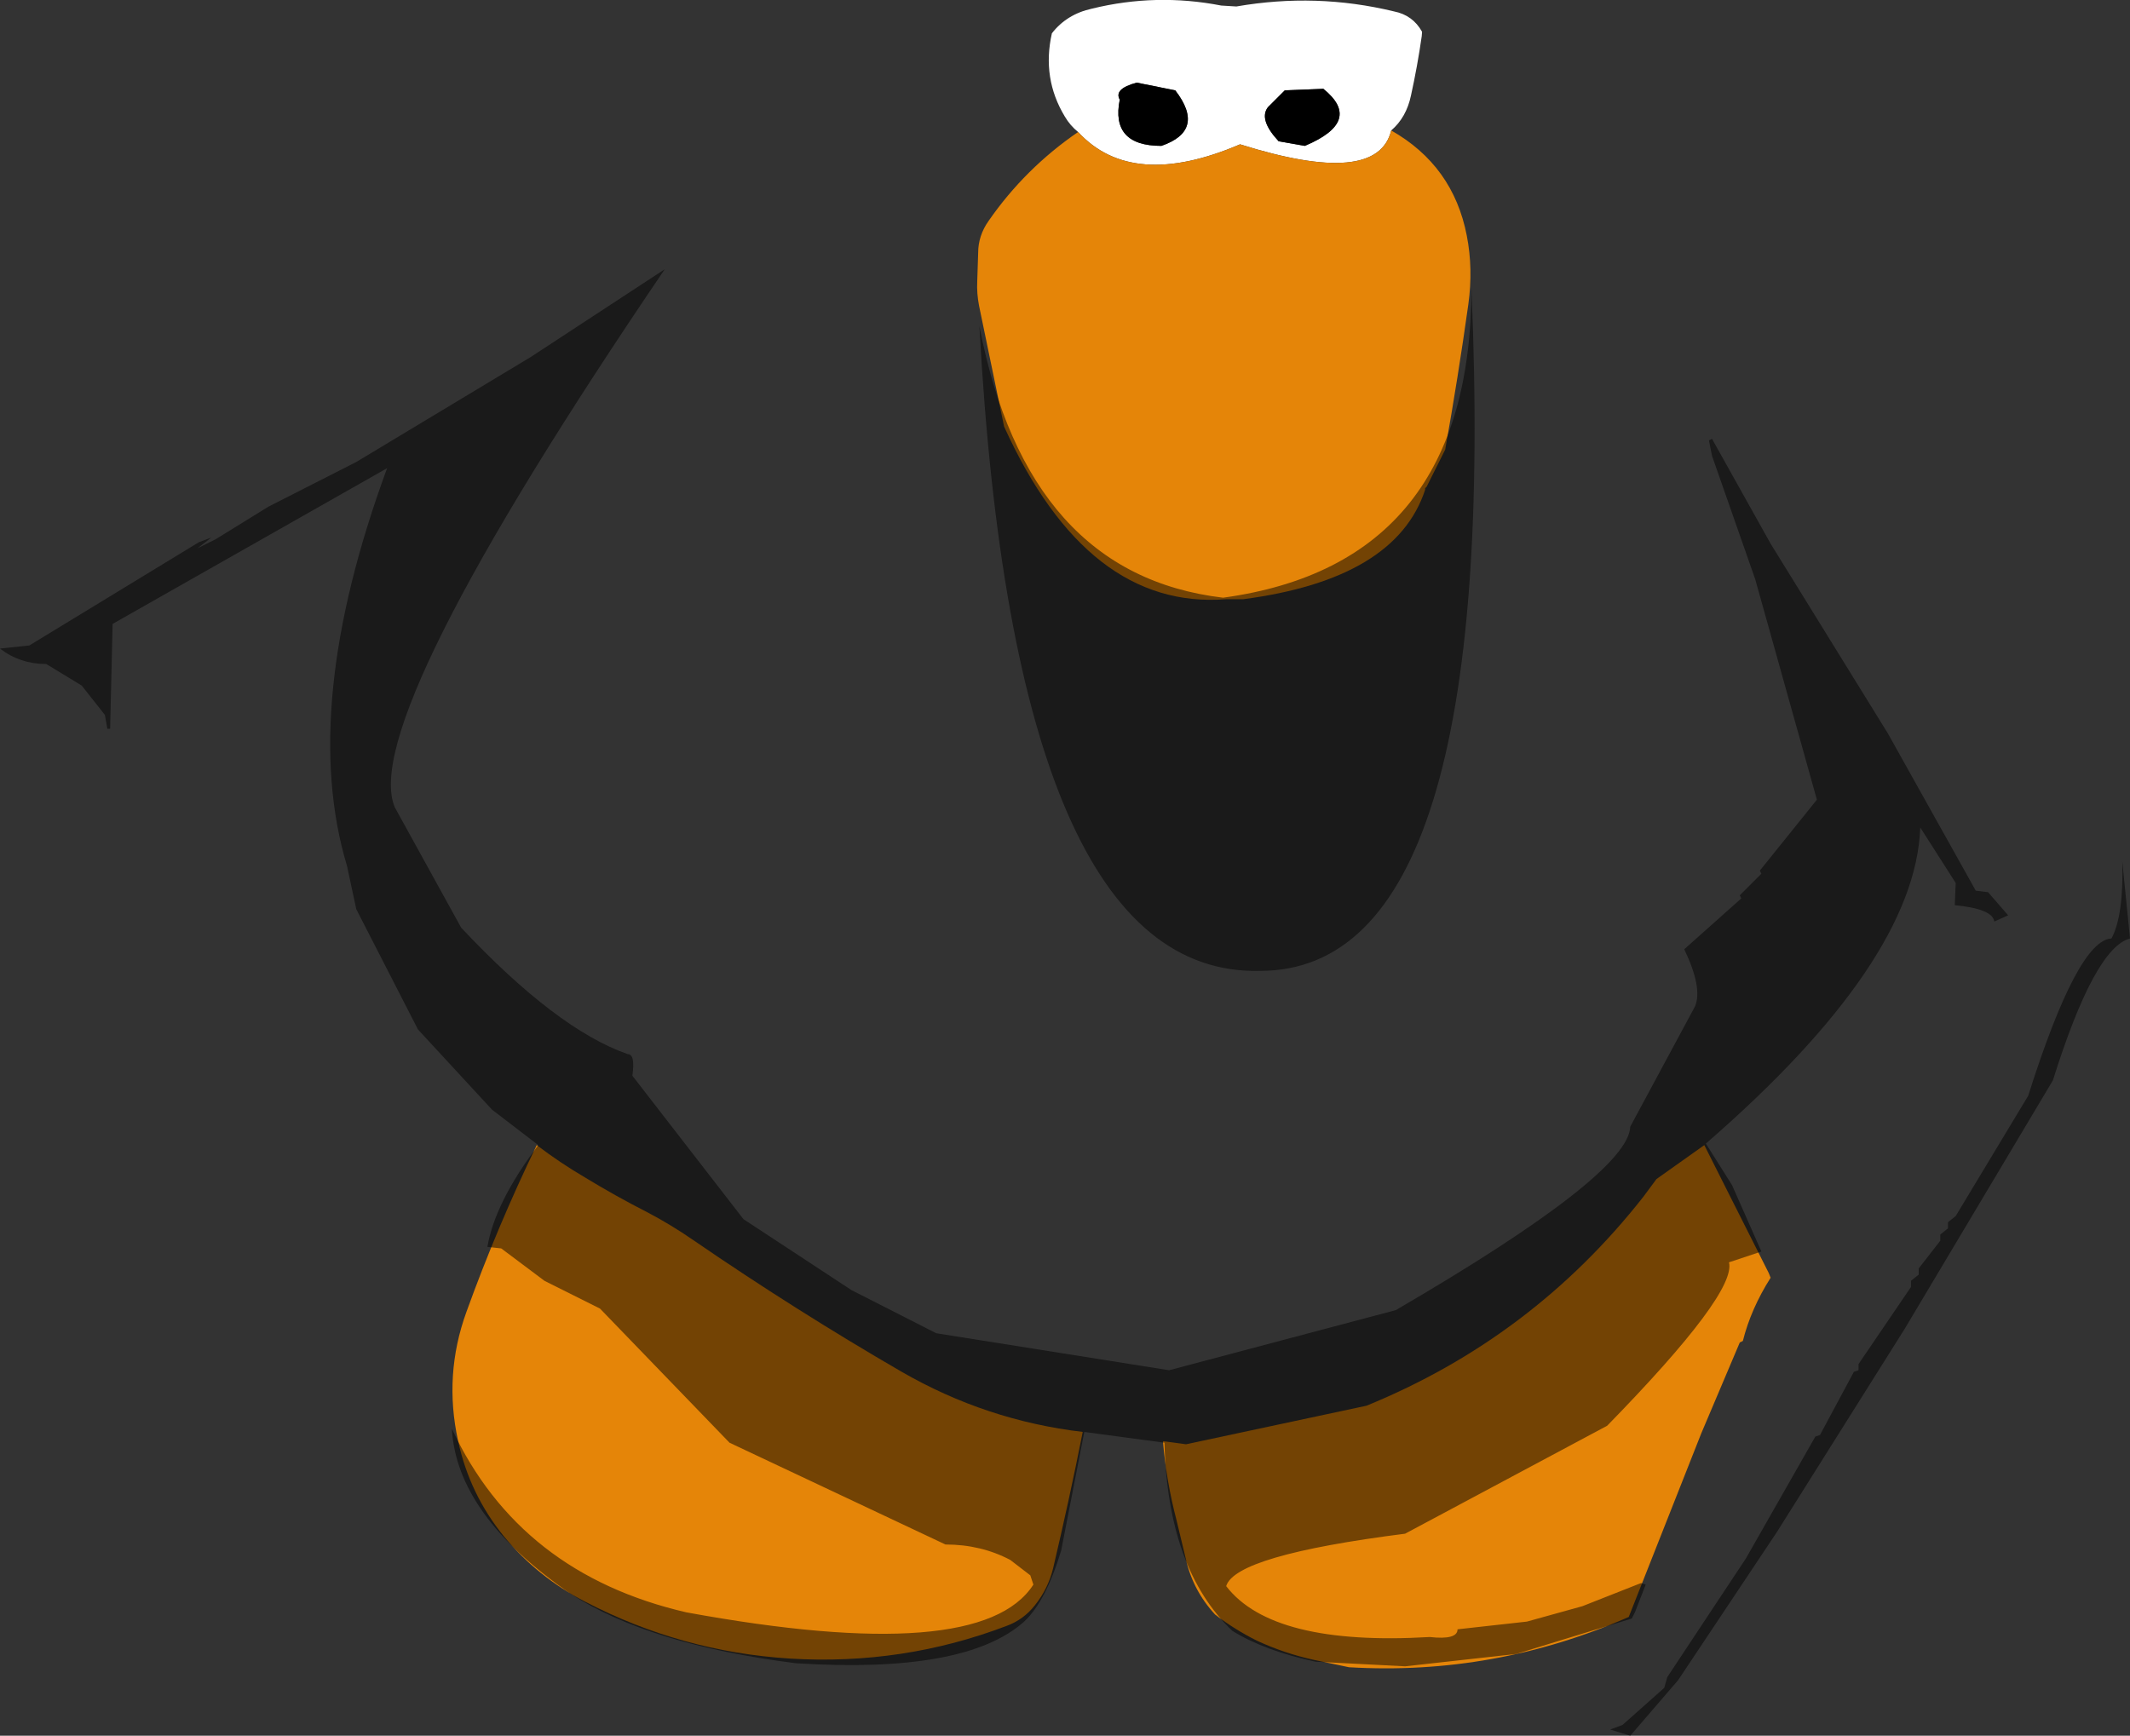 <?xml version="1.0" encoding="UTF-8" standalone="no"?>
<svg xmlns:ffdec="https://www.free-decompiler.com/flash" xmlns:xlink="http://www.w3.org/1999/xlink" ffdec:objectType="shape" height="281.4px" width="345.25px" xmlns="http://www.w3.org/2000/svg">
  <rect width="100%" height="100%" fill="#333333" stroke="none"/>
  <g transform="matrix(1.0, 0.0, 0.0, 1.0, 180.25, 68.65)">
    <path d="M-5.5 -47.25 Q-6.8 -48.3 -7.65 -49.75 -11.4 -55.95 -9.75 -63.25 -7.35 -66.35 -3.25 -67.25 7.15 -69.8 17.7 -67.75 L20.15 -67.6 Q33.1 -69.85 45.7 -66.8 48.75 -66.2 50.25 -63.5 L50.2 -62.8 Q49.5 -57.9 48.45 -53.15 47.7 -49.6 45.25 -47.5 43.0 -38.25 20.75 -45.25 3.25 -37.75 -5.5 -47.25 M10.25 -54.0 L4.0 -55.25 Q0.25 -54.25 1.25 -52.5 -0.25 -45.0 8.0 -45.0 15.25 -47.5 10.25 -54.0 M34.25 -54.25 L28.0 -54.0 25.25 -51.25 Q23.75 -49.25 27.0 -45.75 L31.25 -45.0 Q40.75 -49.0 34.25 -54.25" fill="#ffffff" fill-rule="evenodd" stroke="none"/>
    <path d="M34.25 -54.25 Q40.75 -49.0 31.25 -45.0 L27.0 -45.75 Q23.75 -49.25 25.25 -51.25 L28.0 -54.0 34.25 -54.25 M10.25 -54.0 Q15.25 -47.5 8.0 -45.0 -0.25 -45.0 1.25 -52.5 0.25 -54.25 4.0 -55.25 L10.25 -54.0" fill="#000000" fill-rule="evenodd" stroke="none"/>
    <path d="M-5.5 -47.25 Q3.25 -37.75 20.75 -45.25 43.0 -38.25 45.25 -47.5 55.3 -41.8 57.5 -30.45 58.55 -25.1 57.75 -19.3 56.1 -7.5 54.0 4.25 L51.0 10.25 50.75 10.5 50.75 10.75 Q46.0 25.25 21.25 28.5 L18.5 28.5 Q-4.0 30.25 -17.5 0.5 L-21.55 -19.05 Q-21.95 -21.1 -21.85 -23.05 L-21.7 -27.65 Q-21.7 -30.45 -20.0 -32.85 -14.1 -41.35 -5.5 -47.25 M11.95 184.05 L10.45 177.8 Q8.8 171.5 8.25 165.0 L12.0 165.5 41.25 159.25 Q68.15 148.25 86.1 125.4 L88.25 122.5 96.0 117.0 106.45 137.75 106.75 138.5 Q103.55 143.55 102.25 148.75 L101.75 149.0 95.5 163.75 83.75 193.5 Q62.0 203.05 38.4 201.65 L32.7 200.45 Q27.9 199.4 23.5 197.35 19.95 195.6 16.7 193.1 13.1 189.2 11.95 184.05 M-104.65 144.05 Q-99.65 130.2 -93.25 117.0 -89.5 119.85 -85.5 122.2 -80.5 125.25 -75.3 127.9 -71.5 129.9 -67.95 132.35 -51.35 143.75 -34.1 153.75 -20.4 161.65 -4.75 163.5 -6.95 174.6 -9.55 185.6 -10.35 188.9 -12.5 191.6 -14.35 193.95 -17.1 194.95 -33.9 201.35 -52.15 200.25 -69.8 199.15 -85.45 191.0 -93.15 187.0 -98.6 180.4 -104.15 173.55 -106.0 164.95 -108.35 154.25 -104.65 144.05" fill="#e58508" fill-rule="evenodd" stroke="none"/>
    <path d="M-72.5 -25.0 Q-122.25 48.25 -116.25 62.25 L-105.5 81.75 Q-90.0 98.25 -78.5 102.25 -77.25 102.25 -77.75 105.75 L-59.75 129.0 -42.25 140.5 -28.5 147.5 9.25 153.5 46.0 143.75 Q83.75 121.75 84.0 114.0 L94.5 94.5 Q95.75 91.5 92.75 85.25 L102.0 77.0 101.75 76.5 105.25 73.0 105.0 72.5 114.25 61.0 104.25 25.25 97.25 5.25 96.75 2.75 97.25 2.5 106.75 19.5 125.75 50.25 140.0 75.75 142.0 76.0 145.25 79.75 143.0 80.75 Q142.75 78.7 136.6 78.1 L136.75 74.5 131.0 65.5 Q130.25 87.25 96.25 116.75 L100.5 123.5 105.25 134.25 100.0 136.0 Q101.25 141.0 80.25 162.5 L47.5 180.0 Q20.0 183.5 18.5 188.5 26.0 198.25 51.5 196.75 56.0 197.25 56.0 195.5 L67.25 194.25 76.25 191.75 85.75 188.0 86.5 188.25 84.75 192.75 84.25 193.75 65.5 199.5 47.5 201.5 33.0 200.75 Q24.75 199.0 19.5 195.75 9.0 185.75 8.5 165.25 L-4.5 163.5 -8.25 182.75 Q-10.75 191.0 -14.25 194.25 -23.75 202.75 -51.25 201.0 -75.0 198.0 -87.75 189.75 -106.25 177.0 -107.0 163.0 -96.0 186.5 -69.0 192.75 -21.25 201.5 -12.75 188.25 L-13.25 186.75 -16.5 184.25 Q-21.25 181.75 -27.0 181.75 L-62.0 165.25 -83.0 143.5 -92.0 139.0 -99.0 133.75 -101.25 133.5 Q-100.0 126.25 -93.0 117.0 L-100.5 111.25 -112.5 98.25 -122.5 78.75 -124.0 71.75 Q-131.75 46.0 -117.5 7.25 L-162.0 32.5 -162.4 49.5 -162.85 49.5 -163.25 47.25 -167.0 42.5 -172.75 39.0 Q-177.0 39.0 -180.25 36.5 L-175.5 36.0 -148.0 19.25 -146.0 18.5 -148.25 20.25 -145.25 18.75 -136.75 13.5 -122.5 6.25 -94.25 -10.75 -72.5 -25.0 M163.75 71.0 L165.0 83.5 Q159.25 85.0 152.5 106.5 L128.5 146.75 107.75 179.75 91.75 203.75 84.0 212.75 80.75 211.75 82.75 211.0 89.5 205.0 90.0 203.25 102.75 184.0 114.0 164.25 114.75 164.0 120.25 153.75 121.0 153.5 121.0 152.5 129.5 140.0 129.5 139.0 130.75 138.0 130.75 137.0 134.25 132.5 134.25 131.5 135.5 130.5 135.5 129.5 136.75 128.5 148.5 109.0 Q156.5 83.75 162.0 83.5 164.0 79.75 163.75 71.0 M-21.5 -15.75 Q-13.75 24.5 18.0 28.25 58.25 22.75 58.25 -22.0 63.0 88.75 24.0 88.75 -15.75 89.75 -21.5 -15.75" fill="#000000" fill-opacity="0.498" fill-rule="evenodd" stroke="none"/>
  </g>
</svg>
